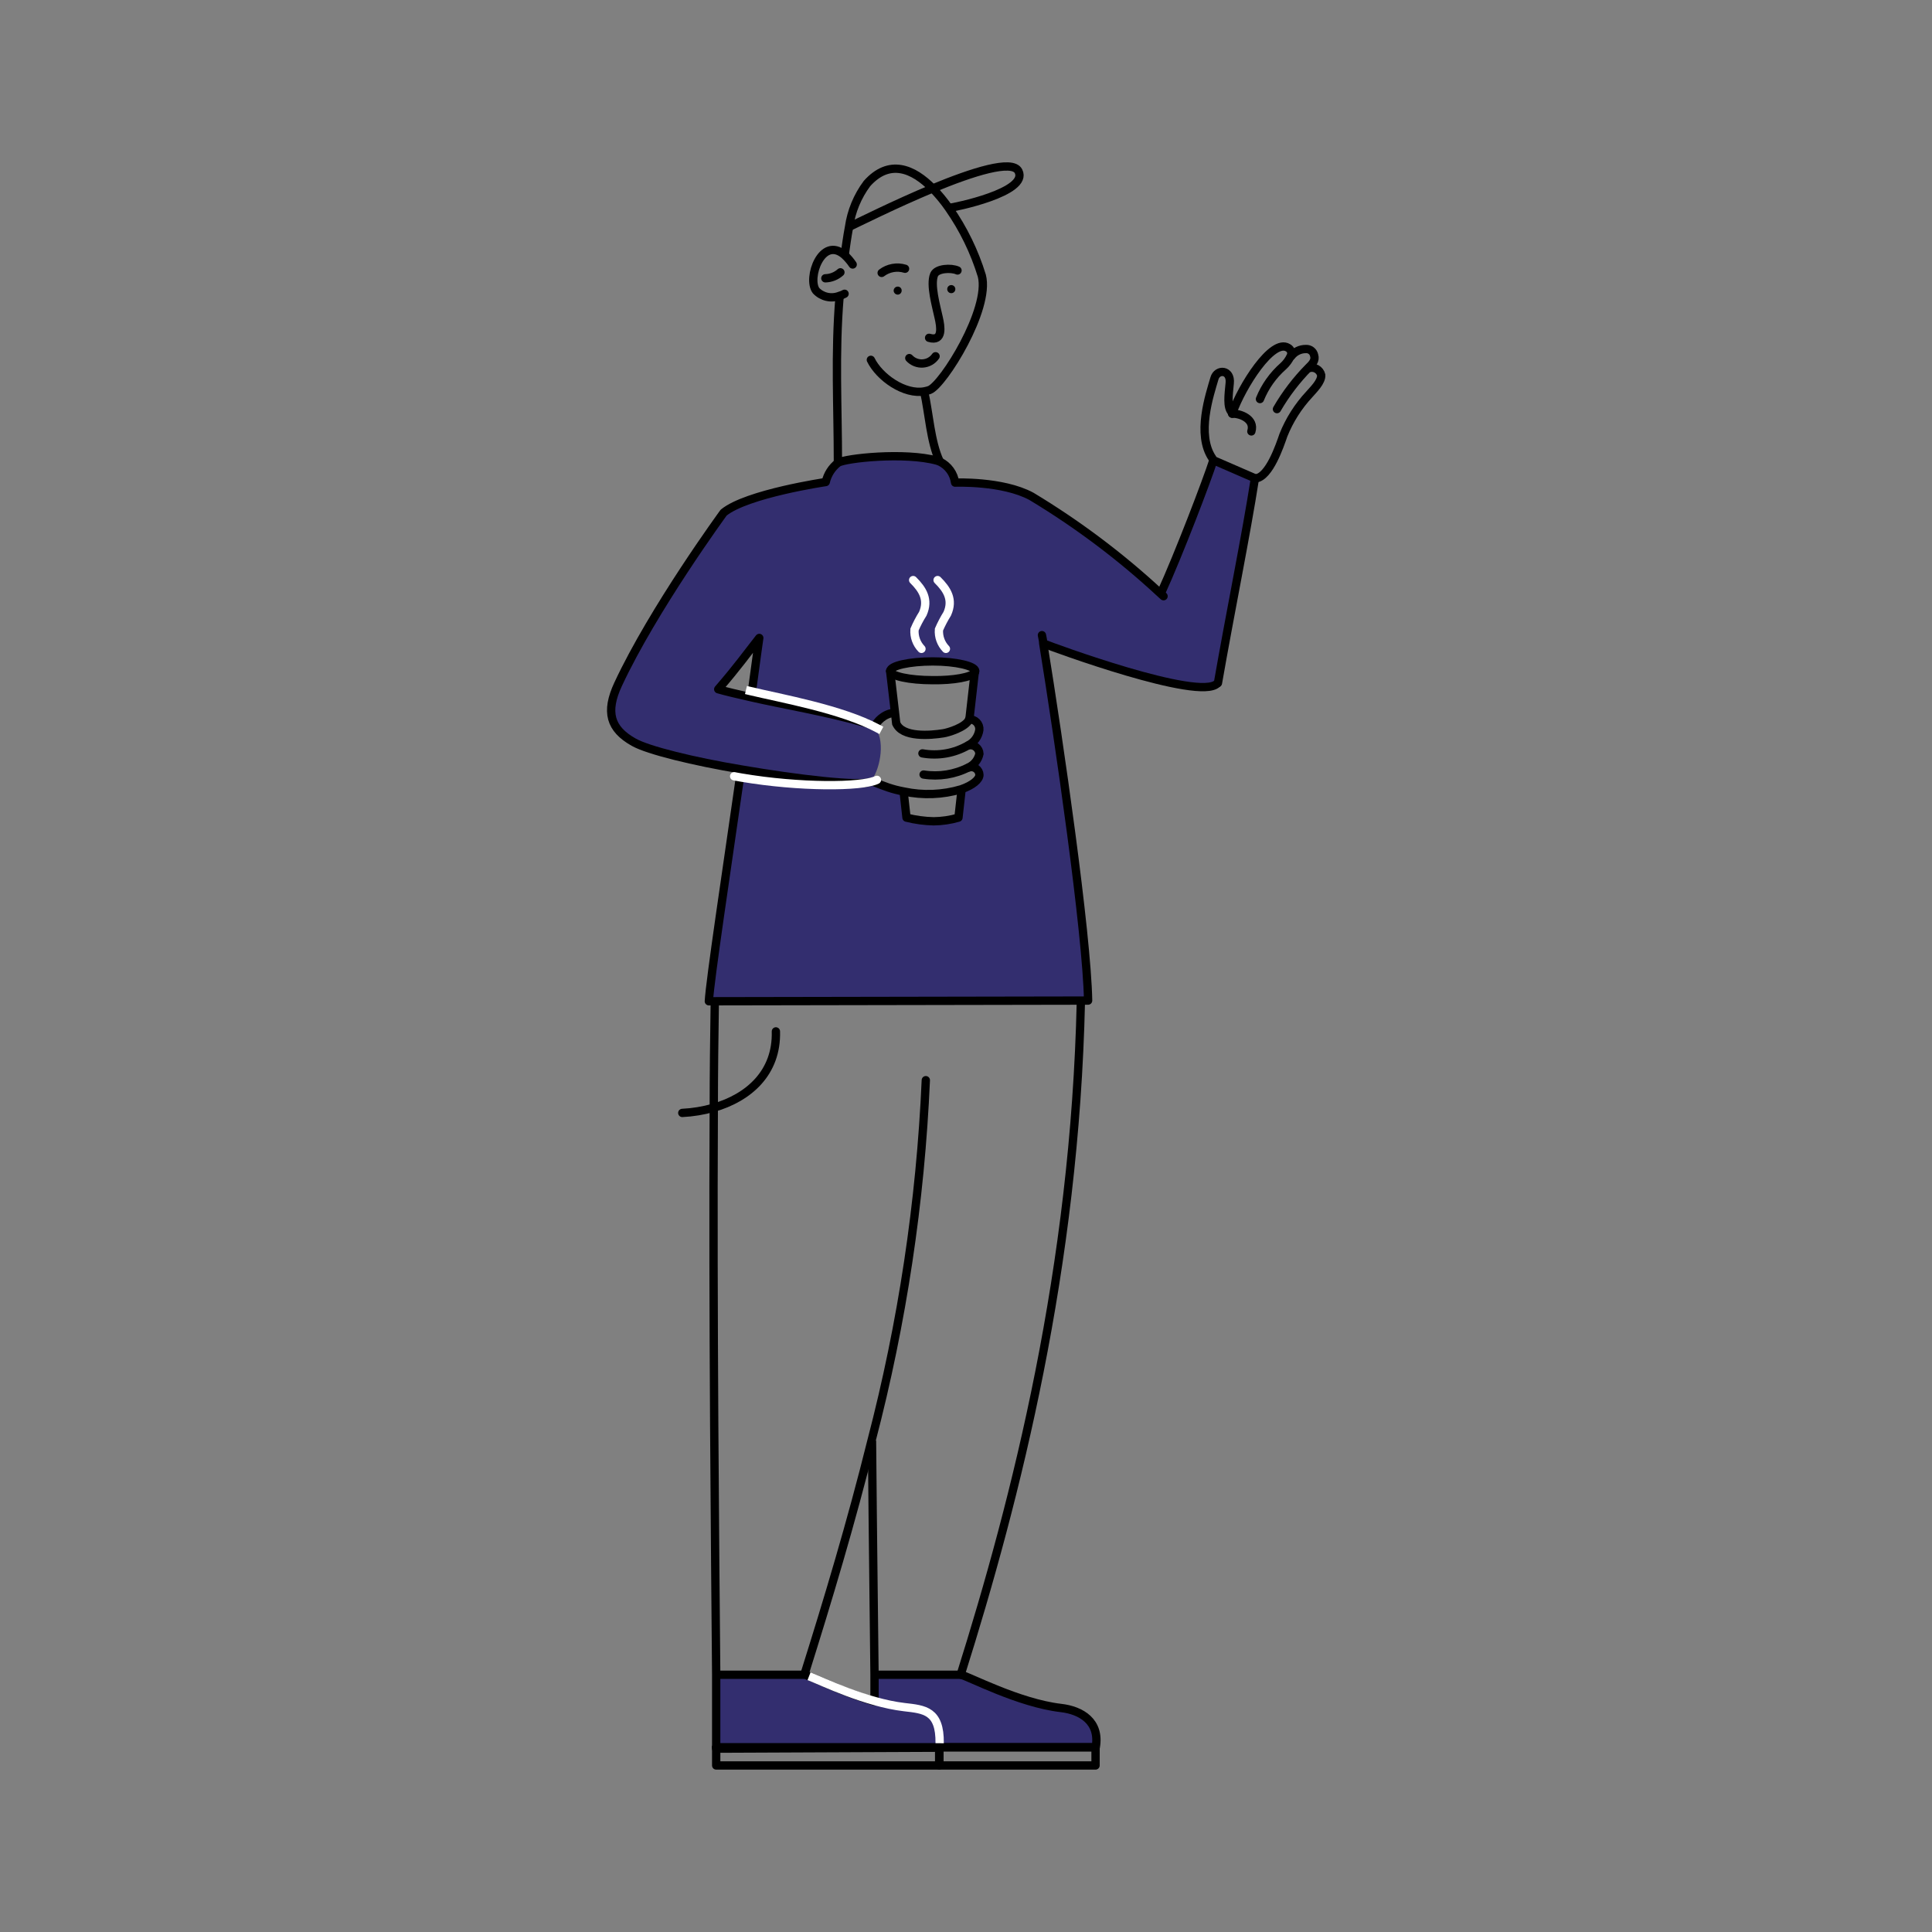 <svg width="880" height="880" viewBox="0 0 880 880" fill="none" xmlns="http://www.w3.org/2000/svg">
<rect x="0" y="0" width="880" height="880" fill="#808080" stroke="none"/>
<path d="M342.011 318.076C335.587 316.624 330.395 315.392 327.051 314.424C336.159 303.864 339.811 298.584 345.751 291.06C345.751 291.06 344.563 299.244 342.055 317.988L342.011 318.076ZM337.611 350.9V351.296C331.143 396.44 323.575 446.336 323.047 456.06L495.791 455.752C495.219 424.688 482.591 337.7 475.331 292.952C479.159 294.536 546.523 319.352 554.531 311.212V310.992C560.119 278.96 567.291 244.024 571.383 217.712L552.463 209.484C549.515 218.68 536.667 252.34 528.615 269.984C510.564 253.367 490.851 238.653 469.787 226.072C456.587 218.944 435.027 219.824 435.027 219.824C434.751 217.798 433.981 215.871 432.784 214.214C431.587 212.556 430 211.219 428.163 210.32L426.887 209.836C412.147 205.788 385.131 208.692 381.743 210.76C378.906 212.955 376.916 216.064 376.111 219.56C376.111 219.56 340.163 224.84 329.603 233.508C329.603 233.508 297.571 277.288 281.555 311.652C275.659 324.28 277.903 332.024 288.639 338.052C294.799 342.188 315.919 347.116 337.523 350.9H337.611ZM397.231 333.3C396.439 331.188 401.323 325.248 407.087 324.764H407.659L405.459 305.932C405.459 303.6 414.259 301.532 424.863 301.532C435.467 301.532 444.223 303.468 444.223 305.932C444.217 306.203 444.125 306.465 443.959 306.68L441.583 327.58C441.603 327.697 441.603 327.816 441.583 327.932C442.218 327.891 442.854 327.988 443.447 328.217C444.04 328.445 444.577 328.8 445.02 329.255C445.464 329.711 445.803 330.258 446.015 330.857C446.226 331.457 446.306 332.095 446.247 332.728C446.028 334.209 445.458 335.616 444.586 336.833C443.713 338.05 442.563 339.041 441.231 339.724C441.815 339.595 442.421 339.595 443.005 339.726C443.589 339.856 444.137 340.112 444.611 340.477C445.085 340.842 445.473 341.307 445.748 341.838C446.024 342.369 446.179 342.954 446.203 343.552C445.922 344.887 445.335 346.139 444.487 347.208C443.64 348.277 442.555 349.134 441.319 349.712C441.858 349.534 442.431 349.484 442.992 349.566C443.554 349.648 444.089 349.859 444.554 350.184C445.02 350.508 445.403 350.937 445.674 351.436C445.945 351.934 446.096 352.489 446.115 353.056C446.115 355.168 443.123 357.808 437.755 359.656V360.712L436.435 372.548C432.761 373.622 428.956 374.185 425.127 374.22C420.956 374.134 416.808 373.573 412.763 372.548L411.531 361.372V360.668C405.992 359.658 400.567 358.095 395.339 356.004L394.591 355.388C398.507 351.472 401.323 338.8 397.143 333.3H397.231Z" fill="#332E6F"/>
<path d="M394.945 354.816C398.597 351.032 401.413 338.404 397.233 332.816" stroke="#332E6F" stroke-width="3.784" stroke-linecap="round" stroke-linejoin="round"/>
<path d="M427.769 796.048V795.784H499.005C501.073 784.08 492.361 778.932 483.165 777.876C464.025 775.632 441.057 763.444 437.493 762.696H398.245C398.245 769.472 398.245 773.608 398.245 774.444V774.972C402.729 776.344 407.321 777.33 411.973 777.92C421.169 779.108 429.925 784.256 427.769 796.048Z" fill="#332E6F"/>
<path d="M427.767 795.783V796.047C429.923 784.255 421.167 779.107 411.971 778.051C407.32 777.461 402.727 776.475 398.243 775.103C383.151 770.703 369.027 763.443 366.299 762.871H326.039C326.039 780.867 326.259 792.791 326.039 795.871L427.767 795.783Z" fill="#332E6F"/>
<path d="M408.76 130.548C408.278 130.582 407.828 130.804 407.507 131.166C407.186 131.528 407.02 132.001 407.044 132.484C407.089 132.97 407.32 133.42 407.689 133.74C408.058 134.06 408.537 134.225 409.024 134.2C409.507 134.155 409.953 133.923 410.266 133.552C410.578 133.182 410.733 132.703 410.696 132.22C410.686 131.981 410.626 131.746 410.522 131.531C410.417 131.315 410.27 131.124 410.089 130.967C409.907 130.811 409.696 130.693 409.468 130.621C409.239 130.549 408.999 130.524 408.76 130.548Z" fill="black"/>
<path d="M432.916 129.887C432.479 129.98 432.09 130.228 431.822 130.584C431.553 130.941 431.423 131.383 431.456 131.829C431.488 132.274 431.68 132.692 431.997 133.007C432.314 133.322 432.734 133.511 433.18 133.539C433.443 133.556 433.707 133.517 433.954 133.423C434.201 133.33 434.425 133.184 434.61 132.997C434.796 132.81 434.94 132.585 435.032 132.337C435.123 132.09 435.161 131.825 435.142 131.562C435.123 131.299 435.048 131.043 434.921 130.811C434.795 130.579 434.621 130.377 434.41 130.218C434.199 130.06 433.956 129.948 433.698 129.891C433.441 129.834 433.174 129.833 432.916 129.887Z" fill="black"/>
<path d="M475.2 293.083C479.028 294.667 546.392 319.483 554.4 311.343" stroke="black" stroke-width="3.784" stroke-miterlimit="10"/>
<path d="M384.781 115.851C385.309 112.155 385.881 107.843 386.717 103.443C387.745 96.249 390.559 89.427 394.901 83.599C404.977 72.335 415.801 76.559 424.997 86.019C427.636 88.753 430.049 91.696 432.213 94.819C438.792 104.239 443.855 114.632 447.217 125.619C451.089 140.843 429.617 175.163 423.413 177.627C422.67 177.899 421.904 178.105 421.125 178.243C412.061 179.959 400.533 171.863 396.661 163.899" stroke="black" stroke-width="3.784" stroke-miterlimit="10" stroke-linecap="round"/>
<path d="M381.657 210.892C381.657 184.844 380.249 161.172 382.405 135.212" stroke="black" stroke-width="3.784" stroke-miterlimit="10"/>
<path d="M420.903 177.1C420.924 177.452 420.924 177.804 420.903 178.156C423.191 188.408 423.807 201.08 428.031 210.188" stroke="black" stroke-width="3.784" stroke-miterlimit="10"/>
<path d="M388.388 120.472C387.301 118.863 386.032 117.387 384.604 116.072C374.308 107.272 367.488 126.852 371.712 132.396C373.046 133.797 374.765 134.771 376.653 135.194C378.541 135.617 380.512 135.47 382.316 134.772C383.144 134.545 383.942 134.22 384.692 133.804" stroke="black" stroke-width="3.784" stroke-miterlimit="10" stroke-linecap="round"/>
<path d="M432.125 94.732C434.589 94.468 468.777 87.56 463.893 77.968C461.077 72.512 442.949 78.32 424.909 85.8C407.749 92.928 390.589 101.552 386.629 103.4L386.013 103.664" stroke="black" stroke-width="3.784" stroke-miterlimit="10"/>
<path d="M412.236 122.409C410.438 121.856 408.535 121.739 406.683 122.068C404.831 122.397 403.085 123.162 401.588 124.301" stroke="black" stroke-width="3.784" stroke-miterlimit="10" stroke-linecap="round"/>
<path d="M382.8 124.036C380.909 125.732 378.475 126.699 375.936 126.764" stroke="black" stroke-width="3.784" stroke-miterlimit="10" stroke-linecap="round"/>
<path d="M436.128 123.2C433.224 121.88 426.668 122.232 425.48 125.092C423.588 129.712 426.404 139.304 427.592 144.804C428.428 148.544 429.748 155.804 423.192 153.868" stroke="black" stroke-width="3.784" stroke-miterlimit="10" stroke-linecap="round"/>
<path d="M414.172 163.107C414.955 163.952 415.916 164.61 416.987 165.033C418.057 165.457 419.208 165.635 420.357 165.555C421.505 165.475 422.62 165.138 423.621 164.57C424.622 164.002 425.483 163.216 426.14 162.271" stroke="black" stroke-width="3.784" stroke-miterlimit="10" stroke-linecap="round"/>
<path d="M397.187 656.216C397.583 703.12 398.155 743.599 398.331 762.827C398.331 769.603 398.331 773.739 398.331 774.575" stroke="black" stroke-width="3.784" stroke-miterlimit="10"/>
<path d="M353.409 469.788C353.937 488.62 341.045 499.972 324.941 504.592C320.322 505.906 315.569 506.688 310.773 506.924" stroke="black" stroke-width="3.784" stroke-miterlimit="10" stroke-linecap="round"/>
<path d="M326.217 795.784C326.217 792.704 326.217 780.78 326.217 762.784C325.733 708.004 324.633 596.552 325.117 504.592C325.117 488.224 325.337 472.472 325.557 457.776" stroke="black" stroke-width="3.784" stroke-linecap="round" stroke-linejoin="round"/>
<path d="M427.769 796.047L326.217 796.487C326.217 796.487 326.217 796.179 326.217 795.871" stroke="black" stroke-width="3.784" stroke-linecap="round" stroke-linejoin="round"/>
<path d="M421.697 492.007C419.278 547.449 410.989 602.478 396.969 656.171C387.685 693.571 376.905 729.343 366.521 762.343V762.783C369.249 763.355 383.373 770.659 398.465 775.015" stroke="black" stroke-width="3.784" stroke-linecap="round" stroke-linejoin="round"/>
<path d="M492.317 456.281C489.589 577.677 463.013 682.001 437.581 762.785C441.145 763.533 463.981 775.721 483.253 777.965C492.449 779.021 501.161 784.169 499.093 795.873H426.801" stroke="black" stroke-width="3.784" stroke-linecap="round" stroke-linejoin="round"/>
<path d="M439.207 762.828H437.579H398.991" stroke="black" stroke-width="3.784" stroke-miterlimit="10"/>
<path d="M366.343 762.828H366.299H326.127" stroke="black" stroke-width="3.784" stroke-miterlimit="10"/>
<path d="M326.217 796.489V804.144H427.769V796.049V795.828H326.217V795.873V796.489Z" stroke="black" stroke-width="3.784" stroke-linecap="round" stroke-linejoin="round"/>
<path d="M427.901 796.049V804.144H499.005V795.96V795.828H427.901V796.049Z" stroke="black" stroke-width="3.784" stroke-linecap="round" stroke-linejoin="round"/>
<path d="M337.437 351.296C330.969 396.44 323.401 446.336 322.873 456.06L495.617 455.752C495.045 424.688 482.417 337.7 475.157 292.952C475.157 291.676 474.761 290.488 474.585 289.3" stroke="black" stroke-width="3.784" stroke-linecap="round" stroke-linejoin="round"/>
<path d="M552.243 208.78C544.763 197.912 551.055 179.608 553.167 172.348C554.399 167.948 560.779 168.3 560.119 174.548C559.591 179.916 558.843 185.592 561.043 187.748" stroke="black" stroke-width="3.784" stroke-miterlimit="10" stroke-linecap="round"/>
<path d="M561.353 188.451C561.333 188.335 561.333 188.216 561.353 188.099V188.099C565.621 175.999 579.481 153.999 586.653 158.399C587.295 158.738 587.784 159.309 588.021 159.995C588.258 160.682 588.225 161.432 587.929 162.095C587.108 163.901 585.925 165.518 584.453 166.847C579.818 170.928 576.202 176.036 573.893 181.763" stroke="black" stroke-width="3.784" stroke-miterlimit="10" stroke-linecap="round"/>
<path d="M588.149 162.229C588.932 161.202 589.945 160.372 591.106 159.807C592.268 159.241 593.545 158.956 594.837 158.973C595.706 158.924 596.563 159.192 597.25 159.725C597.937 160.259 598.408 161.023 598.577 161.877C599.281 164.077 597.741 165.837 596.201 167.289C590.557 172.995 585.663 179.397 581.637 186.341" stroke="black" stroke-width="3.784" stroke-miterlimit="10" stroke-linecap="round"/>
<path d="M571.999 217.889C578.159 217.185 582.955 202.885 584.583 198.177C587.337 191.314 591.334 185.019 596.375 179.609C598.223 177.453 602.007 173.889 601.787 170.809C601.642 170.222 601.377 169.672 601.01 169.192C600.642 168.713 600.18 168.314 599.651 168.021C599.123 167.728 598.54 167.547 597.938 167.489C597.337 167.431 596.73 167.498 596.155 167.685" stroke="black" stroke-width="3.784" stroke-miterlimit="10" stroke-linecap="round"/>
<path d="M569.977 196.504C571.737 190.696 564.653 188.276 561.177 188.408" stroke="black" stroke-width="3.784" stroke-miterlimit="10" stroke-linecap="round"/>
<path d="M529.981 271.568L528.617 270.336C510.583 253.597 490.869 238.763 469.789 226.072C456.589 218.944 435.029 219.824 435.029 219.824C434.753 217.798 433.983 215.871 432.785 214.214C431.588 212.556 430.001 211.219 428.165 210.32L426.889 209.836C412.149 205.788 385.133 208.692 381.745 210.76C378.908 212.955 376.918 216.064 376.113 219.56C376.113 219.56 340.165 224.84 329.605 233.508C329.605 233.508 297.573 277.288 281.557 311.652C275.661 324.28 277.905 332.024 288.641 338.052C295.109 341.748 316.009 346.852 337.613 350.46C363.089 354.86 392.6 358.332 397 356M394.945 329.5C376.509 324.176 355.961 320.804 342.101 317.592C335.677 316.14 330.485 314.908 327.141 313.94C336.249 303.38 339.901 298.1 345.841 290.576C345.841 290.576 344.653 298.76 342.145 317.504" stroke="black" stroke-width="3.784" stroke-linecap="round" stroke-linejoin="round"/>
<path d="M408.145 329.295C410.785 336.115 423.941 334.928 429.705 334.004C431.729 333.696 440.001 331.319 441.453 327.623C441.472 327.507 441.472 327.388 441.453 327.271" stroke="black" stroke-width="3.784" stroke-miterlimit="10"/>
<path d="M441.408 327.667C442.043 327.626 442.678 327.724 443.272 327.952C443.865 328.18 444.402 328.535 444.845 328.991C445.288 329.446 445.628 329.993 445.839 330.592C446.051 331.192 446.131 331.83 446.072 332.463C445.852 333.944 445.283 335.351 444.41 336.568C443.538 337.785 442.388 338.776 441.056 339.459C434.747 343.129 427.341 344.438 420.156 343.155" stroke="black" stroke-width="3.784" stroke-miterlimit="10" stroke-linecap="round"/>
<path d="M441.145 339.505C441.729 339.375 442.334 339.376 442.918 339.506C443.502 339.636 444.05 339.893 444.524 340.258C444.998 340.623 445.387 341.087 445.662 341.618C445.937 342.15 446.092 342.735 446.117 343.333C445.836 344.668 445.248 345.919 444.401 346.988C443.553 348.057 442.469 348.915 441.233 349.493C434.908 352.747 427.711 353.903 420.685 352.793" stroke="black" stroke-width="3.784" stroke-miterlimit="10" stroke-linecap="round"/>
<path d="M441.321 349.581C441.859 349.403 442.432 349.352 442.994 349.434C443.555 349.516 444.09 349.728 444.556 350.052C445.021 350.377 445.404 350.806 445.675 351.304C445.946 351.803 446.098 352.357 446.117 352.925C446.117 355.037 443.125 357.677 437.757 359.525C429.323 362.019 420.399 362.367 411.797 360.537C406.257 359.526 402.728 358.091 397.5 356" stroke="black" stroke-width="3.784" stroke-miterlimit="10" stroke-linecap="round"/>
<path d="M398.5 331C399.04 328.851 402.617 325.12 407.088 324.676" stroke="black" stroke-width="3.784" stroke-miterlimit="10" stroke-linecap="round"/>
<path d="M444.048 305.669L443.96 306.417L441.584 327.317L441.54 327.581" stroke="black" stroke-width="3.784" stroke-linecap="round" stroke-linejoin="round"/>
<path d="M405.416 305.669L405.46 305.801L407.66 324.633L408.188 329.341" stroke="black" stroke-width="3.784" stroke-linecap="round" stroke-linejoin="round"/>
<path d="M443.96 306.417C444.125 306.202 444.218 305.94 444.224 305.669C444.224 303.337 435.424 301.269 424.864 301.269C414.304 301.269 405.46 303.205 405.46 305.669C405.724 307.957 414.26 309.805 424.82 309.805C434.456 309.937 442.42 308.397 443.96 306.417Z" stroke="black" stroke-width="3.784" stroke-linecap="round" stroke-linejoin="round"/>
<path d="M411.664 361.241L412.896 372.417C416.941 373.442 421.089 374.003 425.26 374.089C429.088 374.054 432.894 373.491 436.568 372.417L437.888 360.581" stroke="black" stroke-width="3.784" stroke-linecap="round" stroke-linejoin="round"/>
<path d="M554.753 311.125C560.341 279.093 567.513 244.157 571.605 217.845L552.685 209.617C549.737 218.813 536.889 252.473 528.837 270.117" stroke="black" stroke-width="3.784" stroke-linecap="round" stroke-linejoin="round"/>
<path d="M419.715 295.547C418.597 294.386 417.737 293.002 417.191 291.486C416.645 289.969 416.426 288.354 416.547 286.747C417.616 284.246 418.881 281.833 420.331 279.531C423.103 273.195 420.331 268.575 415.931 264.219" stroke="white" stroke-width="3.784" stroke-miterlimit="10" stroke-linecap="round"/>
<path d="M430.849 295.547C429.73 294.386 428.87 293.002 428.324 291.486C427.778 289.969 427.559 288.354 427.681 286.747C428.767 284.254 430.031 281.842 431.465 279.531C434.281 273.195 431.465 268.575 427.065 264.219" stroke="white" stroke-width="3.784" stroke-miterlimit="10" stroke-linecap="round"/>
<path d="M368.5 763.5C374.616 765.876 394.284 775.501 411.884 777.569C421.124 778.625 428.176 779.172 428 794" stroke="white" stroke-width="3.784" stroke-linejoin="round"/>
<path d="M399.783 331.803C383.327 323.003 355.783 318.119 341.615 314.731" stroke="white" stroke-width="3.784" stroke-linecap="square" stroke-linejoin="round"/>
<path d="M334.399 353.583L337.831 354.199C363.791 358.599 392.567 358.599 399.431 355.211" stroke="white" stroke-width="3.784" stroke-linecap="round" stroke-linejoin="round"/>
</svg>
